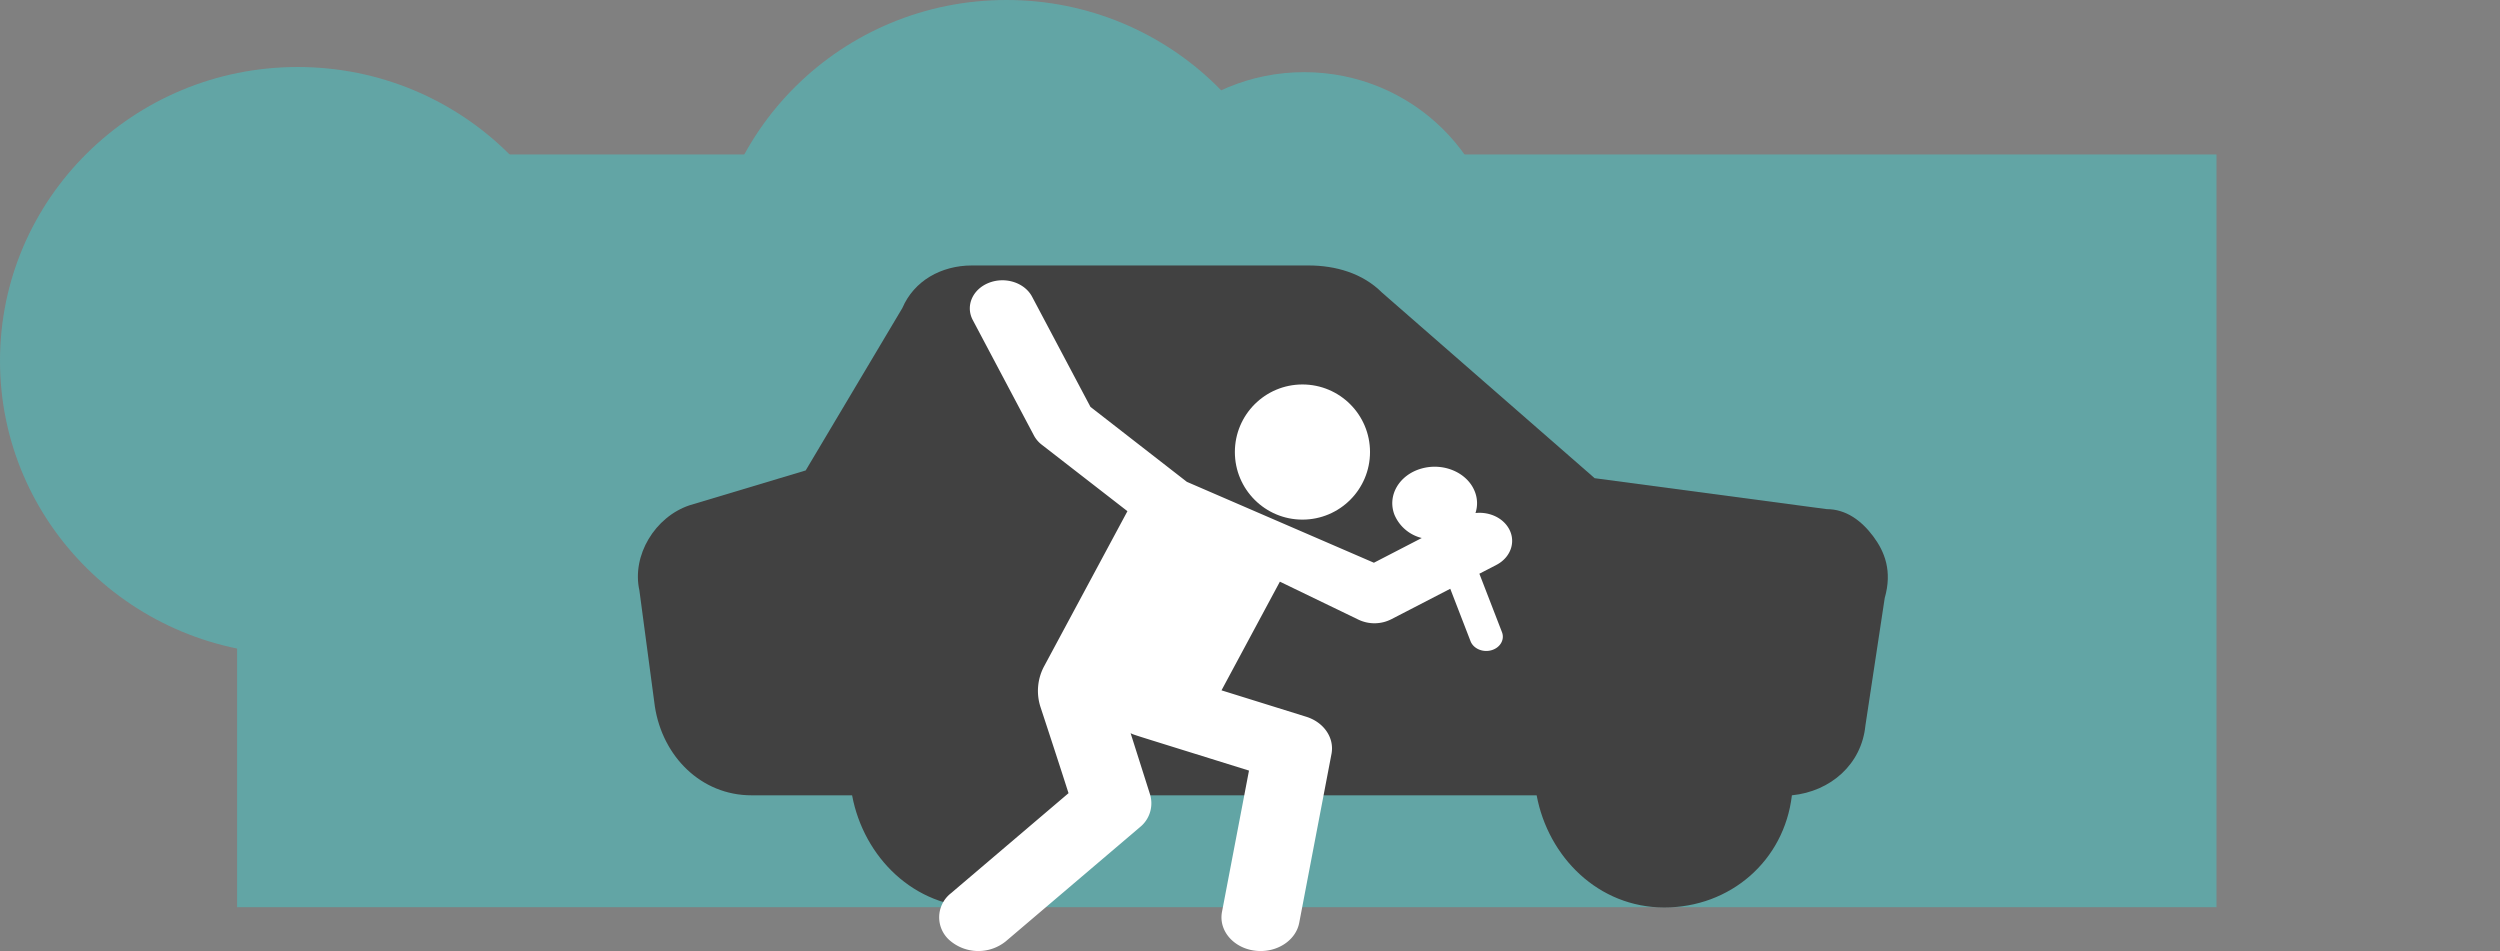 <svg xmlns="http://www.w3.org/2000/svg" 
    xmlns:xlink="http://www.w3.org/1999/xlink" width="970" height="368.999" viewBox="0 0 970 368.999">
    <rect x="0" y="0" width="970" height="368.999" fill="#808080" stroke="none"/>
    <defs>
        <style>.a{fill:none;}.b{clip-path:url(#a);}.c,.d{fill:#62a5a5;}.d{opacity:0;}.e{fill:#414141;}.f{fill:#fff;}</style>
        <clipPath id="a">
            <rect class="a" width="970" height="368.999"/>
        </clipPath>
    </defs>
    <g class="b">
        <g transform="translate(92 -494)">
            <ellipse class="c" cx="115.5" cy="114" rx="115.5" ry="114" transform="translate(183 494)"/>
            <ellipse class="c" cx="76" cy="75" rx="76" ry="75" transform="translate(338 522)"/>
            <ellipse class="c" cx="115.5" cy="114" rx="115.5" ry="114" transform="translate(-92 520)"/>
            <ellipse class="d" cx="155" cy="153" rx="155" ry="153" transform="translate(568 494)"/>
            <path class="c" d="M0,0H768V292.063H0Z" transform="translate(0 553.933)"/>
        </g>
        <path class="e" d="M481.632,107.042c-4.5-6-10.5-10.5-18.007-10.5l-90.036-12L291.055,12.5C283.552,5,273.048,2,262.544,2H131.992c-12,0-22.509,6-27.011,16.507L67.466,81.532,22.448,95.037C8.942,99.539-.061,114.545,2.94,128.051l6,45.018c3,19.508,18.007,34.514,37.515,34.514H85.473c4.5,24.01,24.01,43.517,49.52,43.517s46.519-18.007,49.52-43.517H351.079c4.5,24.01,24.01,43.517,49.52,43.517s46.519-18.007,49.52-43.517c15.006-1.5,27.011-12,28.511-27.011l7.5-49.52C489.135,120.548,486.133,113.045,481.632,107.042Z" transform="translate(245.139 101)"/>
        <g transform="translate(308.465 -283.587)">
            <g transform="translate(55.936 392.337)">
                <g transform="translate(0 0)">
                    <path class="f" d="M215.533,116.171l6.571-3.4c5.991-3.1,7.934-9.79,4.338-14.95-2.658-3.815-7.6-5.717-12.417-5.2a12.228,12.228,0,0,0-.241-8.272c-2.868-7.42-12.177-11.432-20.792-8.962S179.719,85.877,182.587,93.3a15.511,15.511,0,0,0,10.591,9.013l-18.565,9.595L102.036,80.522l-37.4-29.075L41.991,8.7C39.09,3.22,31.588.806,25.23,3.3S16.07,12.265,18.97,17.74L42.706,62.55a11.145,11.145,0,0,0,3.042,3.573L78.979,91.905c-1.735,3.228-22.949,42.72-32.235,60.007a20.252,20.252,0,0,0-1.473,16.059c2.912,8.85,7.557,23.023,10.85,33.35L10.447,240.19a11.837,11.837,0,0,0-.129,18.492,16.961,16.961,0,0,0,21.471.111l51.988-44.244a11.885,11.885,0,0,0,3.974-12.75l-7.543-23.761c1.591.78-1.767-.345,45.934,14.517l-10.473,54.811c-1.516,7.938,5.583,15.2,15,15.2,7.3,0,13.738-4.548,14.962-10.955l12.522-65.532c1.187-6.216-2.939-12.277-9.816-14.419l-32.861-10.239,22.65-42.163,30.513,14.747a14.431,14.431,0,0,0,12.7-.16l22.9-11.836,7.864,20.346c1.121,2.9,4.761,4.471,8.131,3.5s5.19-4.1,4.069-7Z" transform="translate(-5.936 -2.318)"/>
                </g>
            </g>
            <g transform="translate(170.663 432.759)">
                <circle class="f" cx="26.22" cy="26.22" r="26.22"/>
            </g>
        </g>
    </g>
</svg>